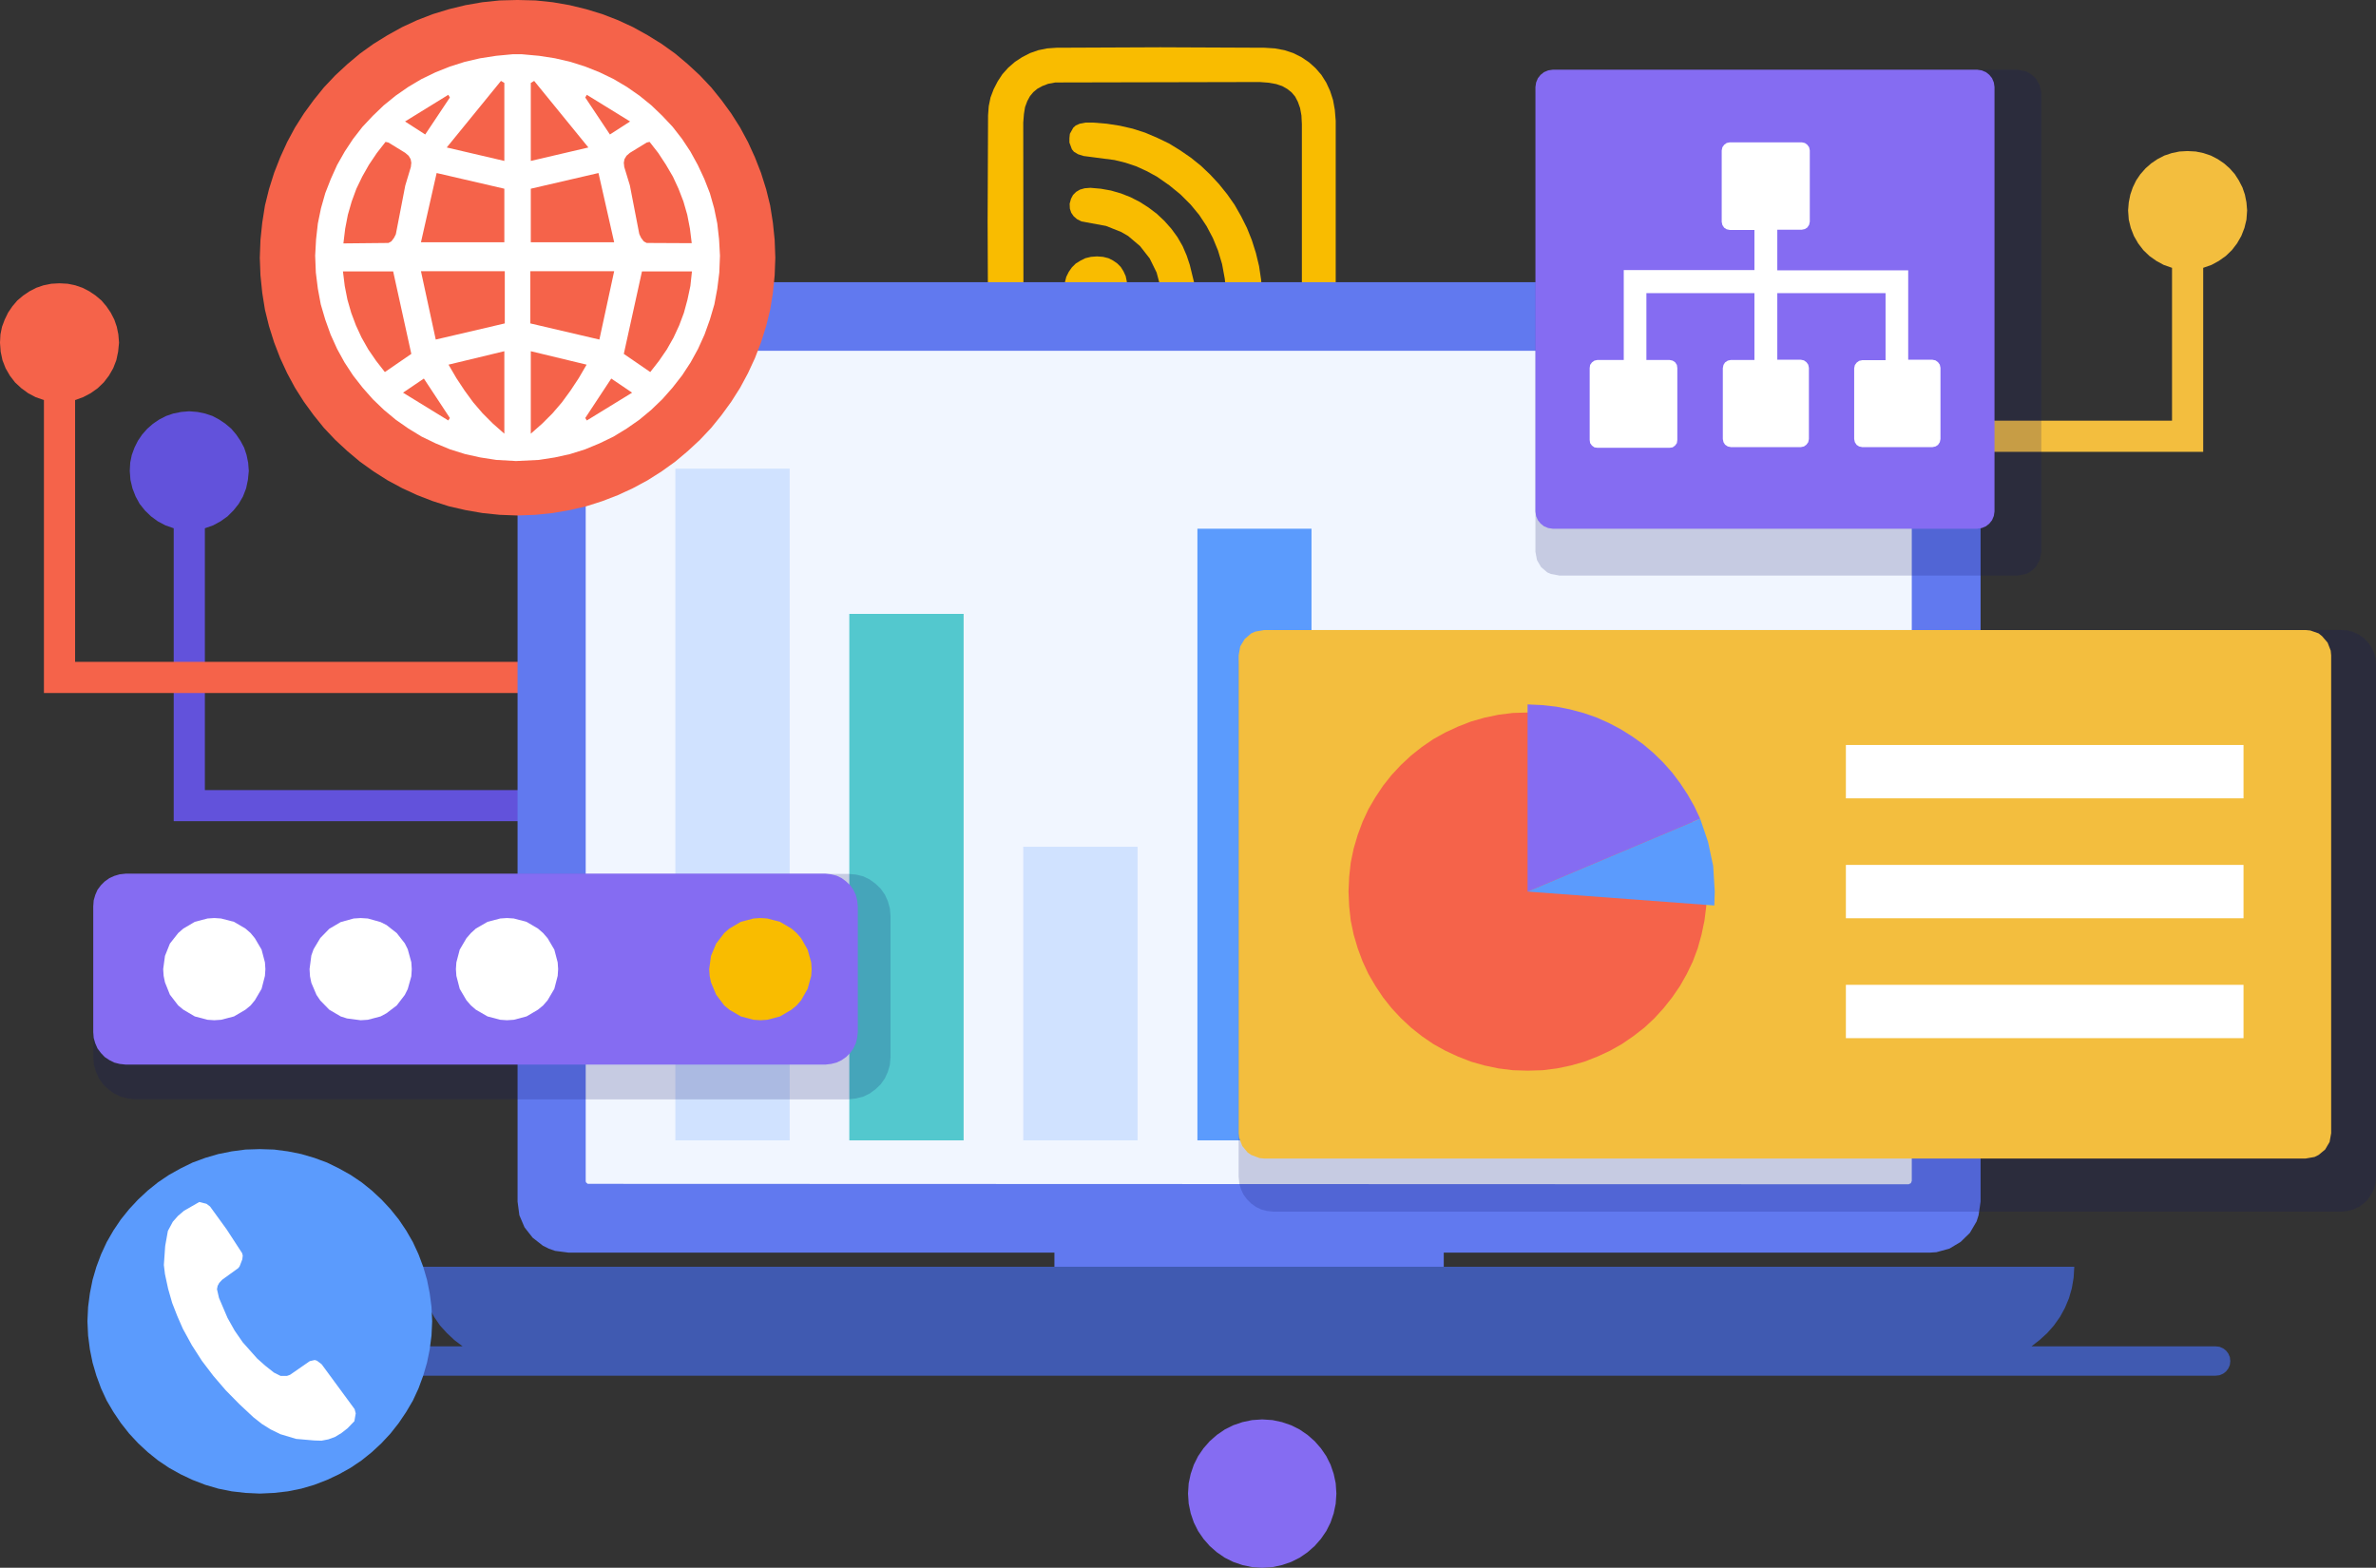 <?xml version="1.0" encoding="UTF-8"?>
<svg id="_图层_1" data-name="图层 1" xmlns="http://www.w3.org/2000/svg" xmlns:xlink="http://www.w3.org/1999/xlink" viewBox="0 0 1060 699.5">
  <rect x="0" y="0" width="1060" height="699.5" fill="#333333" stroke="none"/>
  <defs>
    <style>
      .cls-1 {
        fill: #6179ef;
      }

      .cls-2 {
        fill: #f5634a;
      }

      .cls-3 {
        fill: #6252db;
      }

      .cls-4 {
        fill: #f1f6ff;
      }

      .cls-5 {
        fill: #fff;
      }

      .cls-6 {
        fill: #f3be3e;
      }

      .cls-7 {
        fill: rgba(11, 16, 102, .19);
      }

      .cls-8 {
        fill: #5b9bfd;
      }

      .cls-9 {
        fill: #53c8ce;
      }

      .cls-10 {
        fill: url(#_未命名的渐变);
      }

      .cls-11 {
        fill: #856cf2;
      }

      .cls-12 {
        fill: #d0e2ff;
      }

      .cls-13 {
        fill: #f9bc00;
      }
    </style>
    <linearGradient id="_未命名的渐变" data-name="未命名的渐变" x1="-240.95" y1="856.73" x2="636.43" y2="856.73" gradientTransform="translate(394280.47 42226.78) scale(877.3 -48.6)" gradientUnits="userSpaceOnUse">
      <stop offset="0" stop-color="#405ab1"/>
      <stop offset="1" stop-color="#0b1066"/>
    </linearGradient>
  </defs>
  <path class="cls-3" d="M91.4,352.5v-116.8l3.7-1.3,3.3-1.8,3.1-2.2,2.7-2.7,2.3-2.9,1.9-3.3,1.4-3.6.8-3.8.4-4-.3-3.7-.7-3.4-1.1-3.3-1.6-3-1.9-2.8-2.2-2.6-2.6-2.2-2.8-1.9-3-1.6-3.3-1.1-3.4-.7-3.7-.3-3.6.3-3.5.7-3.2,1.1-3.1,1.6-2.8,1.9-2.5,2.2-2.3,2.6-1.9,2.8-1.5,3-1.2,3.3-.7,3.4-.2,3.7.3,4,.9,3.8,1.4,3.6,1.8,3.3,2.4,3,2.7,2.6,3,2.2,3.4,1.8,3.7,1.3v130.7h303.9v-13.9H91.4Z"/>
  <path class="cls-6" d="M969,187.7v-68.2l-3.7-1.3-3.3-1.8-3.1-2.2-2.7-2.6-2.3-3-1.9-3.3-1.4-3.6-.9-3.7-.3-4.1.3-3.6.7-3.5,1.1-3.2,1.5-3.1,1.9-2.8,2.3-2.6,2.5-2.2,2.8-1.9,3.1-1.6,3.3-1.1,3.4-.7,3.6-.2,3.7.2,3.4.7,3.3,1.1,3.1,1.6,2.8,1.9,2.5,2.2,2.3,2.6,1.8,2.8,1.6,3.1,1.1,3.2.7,3.5.3,3.6-.3,4.1-.9,3.7-1.4,3.6-1.9,3.3-2.3,3-2.7,2.6-3.1,2.2-3.3,1.8-3.7,1.3v82.1h-304v-13.9h290.1Z"/>
  <path class="cls-2" d="M33.5,295.3v-116.8l3.6-1.3,3.4-1.8,3.1-2.2,2.7-2.6,2.3-3,1.9-3.3,1.4-3.6.8-3.8.4-4-.3-3.7-.7-3.4-1.1-3.2-1.6-3.1-1.9-2.8-2.2-2.6-2.6-2.2-2.8-1.9-3.1-1.6-3.2-1.1-3.4-.7-3.7-.2-3.6.2-3.5.7-3.2,1.1-3.1,1.6-2.8,1.9-2.6,2.2-2.2,2.6-1.9,2.8-1.5,3.1-1.2,3.2-.7,3.4-.2,3.7.3,4,.8,3.8,1.4,3.6,1.9,3.3,2.3,3,2.8,2.6,3,2.2,3.4,1.8,3.7,1.3v130.7h303.9v-13.9H33.5Z"/>
  <g>
    <path class="cls-13" d="M595.9,53.9l-.4-4.9-.8-4.4-1.3-4-1.7-3.7-2.2-3.5-2.6-3-2.9-2.6-3.4-2.3-3.6-1.8-3.9-1.3-4.3-.8-4.6-.3-46.5-.2-46.4.2-4.2.3-3.9.8-3.7,1.3-3.5,1.8-3.2,2.1-3,2.6-2.6,2.9-2.1,3.2-1.8,3.5-1.4,3.7-.8,3.9-.3,4.1-.2,47.5.2,47.6.3,3.9.8,3.6,1.2,3.6,1.7,3.3,2,3.1,2.4,2.9,2.7,2.5,3,2.1,3.3,1.8,3.5,1.4,3.6.8,3.8.4,11.9.3,81.9.1,4.9-.3,4.5-.8,4.1-1.3,3.7-1.7,3.5-2.2,3.1-2.6,2.6-3,2.3-3.4,1.8-3.7,1.3-4.1.8-4.5.4-4.9V53.9ZM562.9,160.9h-89.5l-3.3-.2-2.9-.5-2.4-.9-2.1-1.2-1.7-1.4-1.5-1.8-1.2-2-.9-2.4-.6-2.8-.2-3.4-.1-89.6.3-3.8.5-3.1,1-2.7,1.2-2.2,1.5-1.8,1.8-1.5,2.2-1.2,2.6-1,3.2-.6,91.2-.2,3.9.3,3.4.6,2.7.9,2.3,1.3,1.9,1.5,1.6,1.9,1.2,2.3,1,2.8.6,3.3.2,3.9v87.5l-.2,3.6-.6,3.1-1,2.6-1.2,2.2-1.6,1.9-1.8,1.6-2.2,1.3-2.6.9-3.1.6-3.6.2Z"/>
    <path class="cls-13" d="M487.7,54.7h-3.5l-2.5.5-1.8.8-1.1,1-1.5,2.7-.2,1.9v2l1.1,3,.9,1.1,1.8,1.1,2.5.8,13.8,1.8,4.9,1.2,4.8,1.6,4.6,2.1,4.6,2.5,5.6,3.9,5,4.1,4.5,4.5,3.8,4.6,3.3,5,2.8,5.3,2.3,5.6,1.8,6,1.2,6.5,1.1,10,.8,2.3,1.2,1.8,1.2,1,3.1,1.2,2,.1,2.2-.4,1.9-.9,1.4-1.5,1-1.8.6-2.3.2-2.9-.5-6.2-.9-6-1.4-5.8-1.8-5.7-2.2-5.5-2.6-5.2-2.9-5.1-3.3-4.7-3.7-4.6-3.9-4.2-4.2-4-4.5-3.6-4.8-3.3-4.9-3-5.2-2.5-5.4-2.3-5.6-1.8-5.7-1.3-5.8-.9-6.1-.5Z"/>
    <path class="cls-13" d="M486.5,83.8l-2.6.2-2.1.6-1.7,1-1.4,1.4-.9,1.7-.6,2.2.1,2.2.6,1.8,1.1,1.6,1.5,1.3,2,1,10.9,2,6.8,2.7,3.1,1.8,5.3,4.5,4.3,5.5,3.1,6.3,1.9,7.1.6,5.6,1.4,3.5,2.2,2.4,2.7,1.1,2.9-.3,1.7-.6,1.6-1.1,1.2-1.3.8-1.4.8-2.4.2-2.9-3.2-13.1-1.4-4.2-1.8-4.2-2.3-4-2.7-3.7-3.1-3.5-3.4-3.2-3.7-2.8-3.9-2.5-4.1-2.1-4.3-1.7-4.5-1.3-4.5-.8-4.6-.4Z"/>
    <path class="cls-13" d="M489.4,114.4l-2.7.2-2.5.6-2.2,1.1-2.1,1.3-1.7,1.7-1.4,2-1.1,2.2-.6,2.4-.3,2.6.3,2.6.6,2.3,1.1,2.2,1.4,1.9,1.7,1.6,2,1.4,2.2,1,2.4.7,2.7.2,2.7-.2,2.4-.6,2.1-.9,2-1.4,1.5-1.6,1.3-2,1-2.1.5-2.5.3-2.8-.3-2.7-.5-2.4-1-2.2-1.2-1.9-1.6-1.6-1.9-1.3-2-1-2.4-.6-2.7-.2Z"/>
  </g>
  <g>
    <path class="cls-1" d="M860.8,125.9H253.7l-3.2.2-5.7,1.5-5.1,3-4,4.1-3,5.1-1,2.7-.8,6.2v387.4l.8,6.1,2.3,5.4,3.6,4.6,4.6,3.6,2.6,1.3,2.8,1,6.1.8h216.7v22.2h173.7v-22.2h216.7l3.1-.2,5.8-1.6,5-3,4.1-4,3-5.1.9-2.8.9-6.1V148.7l-.3-3.2-1.5-5.7-1.3-2.6-3.6-4.7-4.6-3.5-2.6-1.4-5.8-1.5-3.1-.2Z"/>
    <path class="cls-4" d="M851.5,528.4l-589.3-.2-.8-.7-.1-.6V157.9l.1-.6.8-.8h589.8l.8.8.1.6v369l-.4,1-1,.5Z"/>
    <path class="cls-10" d="M988.4,600.7h-82.1l3.6-2.8,3.4-3.1,3-3.4,2.7-3.8,2.2-4,1.8-4.3,1.3-4.5.8-4.7.3-4.9H187.3l.3,4.9.8,4.7,1.3,4.5,1.8,4.3,2.2,4,2.6,3.8,3.1,3.4,3.3,3.1,3.7,2.8h-82.2l-1.7.2-1.6.7-1.3,1-1.1,1.3-.6,1.6-.2,1.8.2,1.7.6,1.6,1.1,1.3,1.3,1,1.6.7,1.7.2h864.2l1.8-.2,1.6-.7,1.3-1,1-1.3.7-1.6.2-1.7-.2-1.8-.7-1.6-1-1.3-1.3-1-1.6-.7-1.8-.2Z"/>
  </g>
  <path class="cls-12" d="M301.3,209.1h51v299.7h-51V209.1Z"/>
  <path class="cls-9" d="M378.9,273.9h51v234.9h-51v-234.9Z"/>
  <path class="cls-12" d="M456.5,377.8h51v131h-51v-131Z"/>
  <path class="cls-8" d="M534.2,235.9h50.9v272.9h-50.9V235.9Z"/>
  <path class="cls-12" d="M611.8,332.4h50.9v176.4h-50.9v-176.4Z"/>
  <g>
    <path class="cls-7" d="M1044.6,540.6h-476.6l-2.8-.3-2.6-.7-2.3-1.1-2.2-1.6-1.8-1.8-1.6-2.2-1.1-2.4-.7-2.5-.3-2.9v-228.6l.3-2.8.7-2.6,1.1-2.4,1.6-2.1,1.8-1.9,2.2-1.5,2.3-1.2,2.6-.7,2.8-.2h476.6l2.8.2,2.6.7,2.4,1.2,2.2,1.5,1.8,1.9,1.5,2.1,1.2,2.4.7,2.6.2,2.8v228.7l-.2,2.8-.7,2.5-1.2,2.4-1.5,2.2-1.8,1.8-2.2,1.6-2.4,1.1-2.6.7-2.8.3Z"/>
    <path class="cls-6" d="M1028.6,516.9h-464.6l-2.1-.2-3.7-1.4-1.6-1.1-2.4-2.9-1.4-3.7-.2-2v-213.2l.7-4,2-3.3,2.9-2.5,1.8-.8,4-.7h464.6l2.1.2,3.7,1.3,1.5,1.2,2.5,2.9,1.4,3.6.2,2.1v213.2l-.7,3.9-2,3.4-2.9,2.4-1.8.9-4,.7Z"/>
    <path class="cls-5" d="M823.5,332.4h177.4v23.8h-177.4v-23.8Z"/>
    <path class="cls-5" d="M823.5,385.9h177.4v23.8h-177.4v-23.8Z"/>
    <path class="cls-5" d="M823.5,439.4h177.4v23.8h-177.4v-23.8Z"/>
    <path class="cls-2" d="M761.5,397.8l-.3,6.6-.8,6.4-1.3,6.2-1.7,6.1-2.2,5.9-2.7,5.6-3,5.3-3.5,5.1-3.8,4.8-4.1,4.5-4.5,4.2-4.9,3.8-5.1,3.5-5.3,3-5.6,2.6-5.9,2.3-6,1.7-6.2,1.3-6.4.8-6.7.2-6.6-.2-6.4-.8-6.2-1.3-6-1.7-5.9-2.3-5.6-2.6-5.4-3-5.1-3.5-4.8-3.8-4.5-4.2-4.2-4.5-3.8-4.8-3.4-5.1-3.1-5.3-2.6-5.6-2.2-5.9-1.8-6.1-1.3-6.2-.7-6.4-.3-6.6.3-6.6.7-6.4,1.3-6.2,1.8-6.1,2.2-5.9,2.6-5.6,3.1-5.3,3.4-5.1,3.8-4.8,4.2-4.5,4.5-4.2,4.8-3.8,5.1-3.5,5.4-3,5.6-2.6,5.9-2.3,6-1.7,6.2-1.3,6.4-.8,6.6-.2,6.7.2,6.4.8,6.2,1.3,6,1.7,5.9,2.3,5.6,2.6,5.3,3,5.1,3.5,4.9,3.8,4.5,4.2,4.1,4.5,3.8,4.8,3.5,5.1,3,5.3,2.7,5.6,2.2,5.9,1.7,6.1,1.3,6.2.8,6.4.3,6.6Z"/>
    <path class="cls-11" d="M758.5,365.3l-2.6-5.5-3-5.3-3.3-5-3.6-4.8-4-4.5-4.3-4.2-4.6-3.9-4.9-3.5-5.1-3.2-5.3-2.8-5.6-2.5-5.8-2-6-1.6-6.1-1.2-6.3-.7-6.5-.3v83.5l77-32.5Z"/>
    <path class="cls-8" d="M764.8,404l.2-6.2-.7-11.4-2.3-10.8-3.5-10.3-77,32.5,83.3,6.2Z"/>
  </g>
  <path class="cls-7" d="M900,256.8h-204.3l-3.8-.7-1.6-.7-2.8-2.4-1.8-3.1-.7-3.7V41.8l.7-3.7,1.8-3.2,2.8-2.3,3.4-1.3,206.3-.2,3.8.7,1.6.8,2.8,2.3,1.8,3.2.7,3.7v204.4l-.7,3.7-1.8,3.1-2.8,2.4-1.6.7-3.8.7Z"/>
  <path class="cls-11" d="M882.1,235.9h-189.4l-2-.3-1.9-.8-1.5-1.2-1.2-1.5-.8-1.8-.3-2.1V38.8l.3-2,.8-1.9,1.2-1.5,1.5-1.2,1.9-.8,2-.3h189.4l2,.3,1.9.8,1.5,1.2,1.2,1.5.8,1.9.3,2v189.4l-.3,2-.8,1.9-1.2,1.5-1.5,1.2-1.9.8-2,.3Z"/>
  <path class="cls-5" d="M807.4,67.1v31.8l-.3,1.4-.8,1.2-1.1.7-1.4.3h-10.9v18.1h58.4v39.9h10.8l1.4.3,1.1.8.8,1.1.3,1.4v31.8l-.3,1.4-.8,1.2-1.1.7-1.4.3h-31.3l-1.4-.3-1.1-.7-.8-1.2-.3-1.4v-31.6l.3-1.4.8-1.1,1.1-.8,1.4-.3h10.4v-29.9h-48.3v29.7h10.5l1.4.3,1.1.8.8,1.1.3,1.4v31.8l-.3,1.4-.8,1.1-1.1.8-1.4.3h-31.2l-1.4-.3-1.2-.8-.7-1.1-.3-1.4v-31.7l.3-1.4.7-1.1,1.2-.8,1.4-.3h10.5v-29.8h-48.2v29.8h10.3l1.4.3,1.1.7.8,1.2.2,1.4v32.1l-.2,1.4-.8,1.1-1.1.8-1.4.2h-32.1l-1.4-.2-1.1-.8-.8-1.1-.2-1.4v-32.1l.2-1.4.8-1.1,1.1-.8,1.4-.3h11.7v-40.1h58.3v-17.9h-11l-1.4-.3-1.1-.7-.8-1.2-.3-1.4v-31.9l.3-1.4.8-1.1,1.1-.8,1.4-.3h32.1l1.4.3,1.1.8.8,1.1.3,1.4Z"/>
  <path class="cls-2" d="M345.9,115l-.3,7.9-.8,7.8-1.2,7.5-1.8,7.3-2.3,7.3-2.7,7-3.1,6.7-3.5,6.5-4,6.3-4.3,5.9-4.6,5.7-5.1,5.4-5.4,5-5.6,4.7-6,4.3-6.3,4-6.5,3.5-6.7,3.1-7,2.7-7.2,2.3-7.4,1.7-7.5,1.3-7.7.8-8,.3-8-.3-7.7-.8-7.5-1.3-7.4-1.7-7.2-2.3-7-2.7-6.7-3.1-6.5-3.5-6.3-4-6-4.3-5.6-4.7-5.4-5-5.1-5.4-4.6-5.7-4.3-5.9-4-6.3-3.5-6.5-3.1-6.7-2.7-7-2.3-7.3-1.8-7.3-1.2-7.5-.8-7.8-.3-7.9.3-8,.8-7.7,1.2-7.6,1.8-7.3,2.3-7.3,2.7-6.9,3.1-6.8,3.5-6.5,4-6.3,4.3-5.9,4.6-5.7,5.1-5.4,5.4-5,5.6-4.7,6-4.3,6.3-3.9,6.5-3.6,6.7-3.1,7-2.7,7.2-2.2,7.4-1.8,7.5-1.3,7.7-.8,8-.2,8,.2,7.7.8,7.5,1.3,7.4,1.8,7.2,2.2,7,2.7,6.7,3.1,6.5,3.6,6.3,3.9,6,4.3,5.6,4.7,5.4,5,5.1,5.4,4.6,5.7,4.3,5.9,4,6.3,3.5,6.5,3.1,6.8,2.7,6.9,2.3,7.3,1.8,7.3,1.2,7.6.8,7.7.3,8Z"/>
  <path class="cls-5" d="M321.2,114.1l-.4-7.3-.8-7.1-1.4-6.8-1.9-6.7-2.5-6.4-2.9-6.2-3.3-6-3.7-5.6-4.2-5.4-4.6-4.9-4.9-4.7-5.3-4.3-5.6-3.9-5.9-3.5-6.2-3-6.5-2.6-6.6-2.1-6.9-1.6-7.1-1.1-7.7-.7h-4.1l-7.4.7-7.1,1.1-6.9,1.6-6.6,2.1-6.5,2.6-6.2,3-5.9,3.5-5.6,3.9-5.3,4.3-4.9,4.7-4.6,4.9-4.2,5.4-3.7,5.6-3.4,6-2.8,6.2-2.5,6.4-1.9,6.7-1.4,6.8-.8,7.1-.4,7.3.3,7.5.9,7.2,1.3,7,2,6.8,2.4,6.7,2.9,6.4,3.3,6,3.8,5.8,4.3,5.5,4.5,5.1,5,4.8,5.3,4.4,5.6,3.9,5.9,3.6,6.2,3,6.5,2.7,6.7,2.1,6.8,1.5,7.1,1.1,8.8.5,10.2-.5,7.1-1.1,6.8-1.5,6.7-2.1,6.5-2.7,6.2-3,5.9-3.6,5.6-3.9,5.3-4.4,5-4.8,4.5-5.1,4.3-5.5,3.8-5.8,3.3-6,2.9-6.4,2.4-6.7,2-6.8,1.3-7,.9-7.2.3-7.5ZM225,37v34.8l-25.7-6,24.2-29.7,1.5.9ZM225,84.2v23.9h-37.2l7-30.9,30.2,7ZM200,42.3l.7,1.2-11,16.5-9-5.8,19.3-11.9ZM172,63.3l1.3.3,7.5,4.6,1.5,1.3.9,1.5.3,1.6-.2,1.9-2.5,8.3-4.2,21.7-.8,1.6-1.2,1.6-1.3.7-20.1.2.8-6.6,1.2-6.2,1.7-5.9,2.1-5.7,2.6-5.4,3-5.3,3.5-5.2,3.9-5ZM153,121.1h22.4l8.1,36.8-11.8,8.1-3.9-5-3.5-5.1-3-5.3-2.5-5.4-2.1-5.6-1.7-5.9-1.2-6.1-.8-6.5ZM200,187.6l-20.2-12.4,9.3-6.3,11.6,17.6-.7,1.1ZM225,193.5l-5.1-4.5-4.6-4.6-4.2-4.9-3.8-5.2-3.7-5.6-3.5-6,24.9-6v36.8ZM225.2,144.3l-30.8,7.2-6.6-30.5h37.4v23.3ZM289.8,63.3l3.9,5,3.4,5.2,3.1,5.3,2.5,5.4,2.2,5.7,1.7,5.9,1.2,6.2.8,6.5-20.1-.1-1.3-.7-1.2-1.6-.8-1.7-4.2-21.7-2.5-8.2-.2-1.9.3-1.6.9-1.5,1.5-1.3,7.5-4.6,1.3-.3ZM261.8,42.3l19.3,11.9-9,5.8-11-16.5.7-1.2ZM236.8,37l1.5-.9,24.2,29.7-25.7,6v-34.8ZM236.8,84.2l30.2-7,7,30.9h-37.2v-23.9ZM236.6,121h37.4l-6.6,30.5-30.8-7.2v-23.3ZM236.8,193.5v-36.8l24.9,6-3.5,6-3.7,5.6-3.8,5.2-4.2,4.9-4.6,4.6-5.1,4.5ZM261.8,187.6l-.7-1.1,11.6-17.6,9.3,6.3-20.2,12.4ZM278.3,157.9l8.1-36.8h22.3l-.7,6.5-1.3,6.1-1.6,5.9-2.1,5.6-2.5,5.4-3,5.3-3.5,5.1-3.9,5-11.8-8.1Z"/>
  <path class="cls-7" d="M378.5,490.5H60.4l-3.4-.4-3.2-.8-2.9-1.4-2.6-1.9-2.3-2.2-1.9-2.7-1.3-2.9-.9-3.1-.3-3.5v-62.9l.3-3.4.9-3.2,1.3-2.9,1.9-2.7,2.3-2.2,2.6-1.9,2.9-1.4,3.2-.8,3.4-.3h318.1l3.4.3,3.2.8,2.9,1.4,2.6,1.9,2.3,2.2,1.9,2.7,1.3,2.9.9,3.2.3,3.4v62.9l-.3,3.5-.9,3.1-1.3,2.9-1.9,2.7-2.3,2.2-2.6,1.9-2.9,1.4-3.2.8-3.4.4Z"/>
  <path class="cls-11" d="M368.2,475H56.1l-2.7-.3-2.4-.6-2.2-1.1-2.1-1.4-1.7-1.8-1.5-2-1-2.3-.7-2.4-.2-2.6v-56.1l.2-2.7.7-2.4,1-2.3,1.5-2,1.7-1.7,2.1-1.5,2.2-1,2.4-.7,2.7-.3h312.1l2.6.3,2.4.6,2.3,1.1,2,1.5,1.8,1.7,1.4,2,1.1,2.3.6,2.4.3,2.7v56.1l-.3,2.6-.6,2.4-1.1,2.3-1.4,2-1.8,1.8-2,1.4-2.3,1.1-2.4.6-2.6.3Z"/>
  <path class="cls-5" d="M118.4,432.4l-.2,3-1.5,5.8-3,5.1-1.9,2.3-2.3,1.9-5.1,3-5.8,1.5-3,.2-3-.2-5.7-1.5-5.1-3-2.3-1.9-3.7-4.8-2.2-5.5-.6-2.9-.2-3,.8-5.9,2.2-5.5,3.7-4.7,2.3-2,5.1-3,5.7-1.5,3-.2,3,.2,5.8,1.5,5.1,3,2.3,2,1.9,2.3,3,5.1,1.5,5.7.2,3Z"/>
  <path class="cls-5" d="M183.7,432.4l-.2,3.2-1.6,5.7-1.3,2.6-3.6,4.7-4.6,3.5-2.6,1.4-5.7,1.5-3.2.2-6.1-.8-2.8-.9-5.1-3-4-4.1-1.7-2.5-2.3-5.4-.6-2.9-.2-3.2.8-6.1,1-2.8,3-5,4-4.1,5.1-3,5.8-1.6,3.1-.2,3.2.2,5.7,1.6,2.6,1.3,4.6,3.6,3.6,4.6,1.3,2.6,1.6,5.8.2,3.1Z"/>
  <path class="cls-5" d="M249,432.4l-.2,3-1.5,5.8-3,5.1-2,2.3-2.3,1.9-5.1,3-5.7,1.5-3,.2-3-.2-5.7-1.5-5.2-3-2.2-1.9-2-2.3-3-5.1-1.5-5.8-.2-3,.2-3,1.5-5.7,3-5.1,2-2.3,2.2-2,5.2-3,5.7-1.5,3-.2,3,.2,5.7,1.5,5.1,3,2.3,2,2,2.3,3,5.1,1.5,5.7.2,3Z"/>
  <path class="cls-13" d="M362.1,432.4l-.2,3-1.6,5.8-2.9,5.1-2,2.3-2.3,1.9-5.1,3-5.7,1.5-3,.2-3.1-.2-5.7-1.5-5.1-3-2.3-1.9-3.6-4.8-2.3-5.5-.6-2.9-.2-3,.8-5.9,2.3-5.5,3.6-4.7,2.3-2,5.1-3,5.7-1.5,3.1-.2,3,.2,5.7,1.5,5.1,3,2.3,2,2,2.3,2.9,5.1,1.6,5.7.2,3Z"/>
  <path class="cls-8" d="M192.8,589.5l-.3,6.4-.8,6.2-1.2,5.9-1.7,5.8-2.1,5.7-2.5,5.4-3,5.1-3.3,4.9-3.7,4.7-4,4.3-4.3,4-4.6,3.7-4.9,3.3-5.2,2.9-5.3,2.5-5.7,2.2-5.8,1.7-6,1.2-6.1.7-6.4.3-6.4-.3-6.1-.7-6-1.2-5.8-1.7-5.7-2.2-5.3-2.5-5.2-2.9-4.9-3.3-4.6-3.7-4.3-4-4-4.3-3.7-4.7-3.3-4.9-3-5.1-2.5-5.4-2.1-5.7-1.7-5.8-1.2-5.9-.8-6.2-.3-6.4.3-6.4.8-6.1,1.2-6,1.7-5.8,2.1-5.6,2.5-5.4,3-5.2,3.3-4.9,3.7-4.6,4-4.3,4.3-4,4.6-3.7,4.9-3.3,5.2-2.9,5.3-2.6,5.7-2.1,5.8-1.7,6-1.2,6.1-.8,6.4-.2,6.4.2,6.1.8,6,1.2,5.8,1.7,5.7,2.1,5.3,2.6,5.2,2.9,4.9,3.3,4.6,3.7,4.3,4,4,4.3,3.7,4.6,3.3,4.9,3,5.2,2.5,5.4,2.1,5.6,1.7,5.8,1.2,6,.8,6.1.3,6.4Z"/>
  <path class="cls-5" d="M140.2,642.7l-8.1-.7-7-2.1-4.3-2.1-4-2.5-3.8-3-6.3-5.9-6-6.1-5.5-6.4-5.1-6.7-4.5-7-4-7.3-2.5-5.7-2.3-5.9-1.8-6.3-1.4-6.5-.5-4.1.6-8.5,1.2-6.7,2.2-4.1,2.3-2.6,2.7-2.3,6.8-3.9,3.2.8,1.6,1.2,7.4,10.2,6.9,10.6.3,1.1-.2,1.7-1.2,3.1-.6.8-7.2,5.2-1.3,1.4-.7,1.3-.3,1.5.9,3.9,3.8,8.9,3.2,5.7,3.6,5.2,6.4,7.2,3.6,3.2,3.9,3.1,3,1.5h2.8l1.4-.5,8.8-6.1,2.2-.5,1,.3,2.1,1.6,14.7,20,.5,1.9-.6,3.5-3.1,3.2-2.7,2.1-2.8,1.7-3,1.1-3.1.6-3.2-.1Z"/>
  <path class="cls-11" d="M596.2,666.4l-.3,4.5-.9,4.3-1.4,4.1-1.9,3.8-2.4,3.5-2.8,3.2-3.2,2.8-3.5,2.4-3.8,1.9-4.1,1.4-4.2.9-4.6.3-4.5-.3-4.3-.9-4.1-1.4-3.8-1.9-3.5-2.4-3.2-2.8-2.8-3.2-2.4-3.5-1.9-3.8-1.4-4.1-.9-4.3-.3-4.5.3-4.6.9-4.2,1.4-4.1,1.9-3.8,2.4-3.5,2.8-3.2,3.2-2.8,3.5-2.4,3.8-1.9,4.1-1.4,4.3-.9,4.5-.3,4.6.3,4.2.9,4.1,1.4,3.8,1.9,3.5,2.4,3.2,2.8,2.8,3.2,2.4,3.5,1.9,3.8,1.4,4.1.9,4.2.3,4.6Z"/>
</svg>